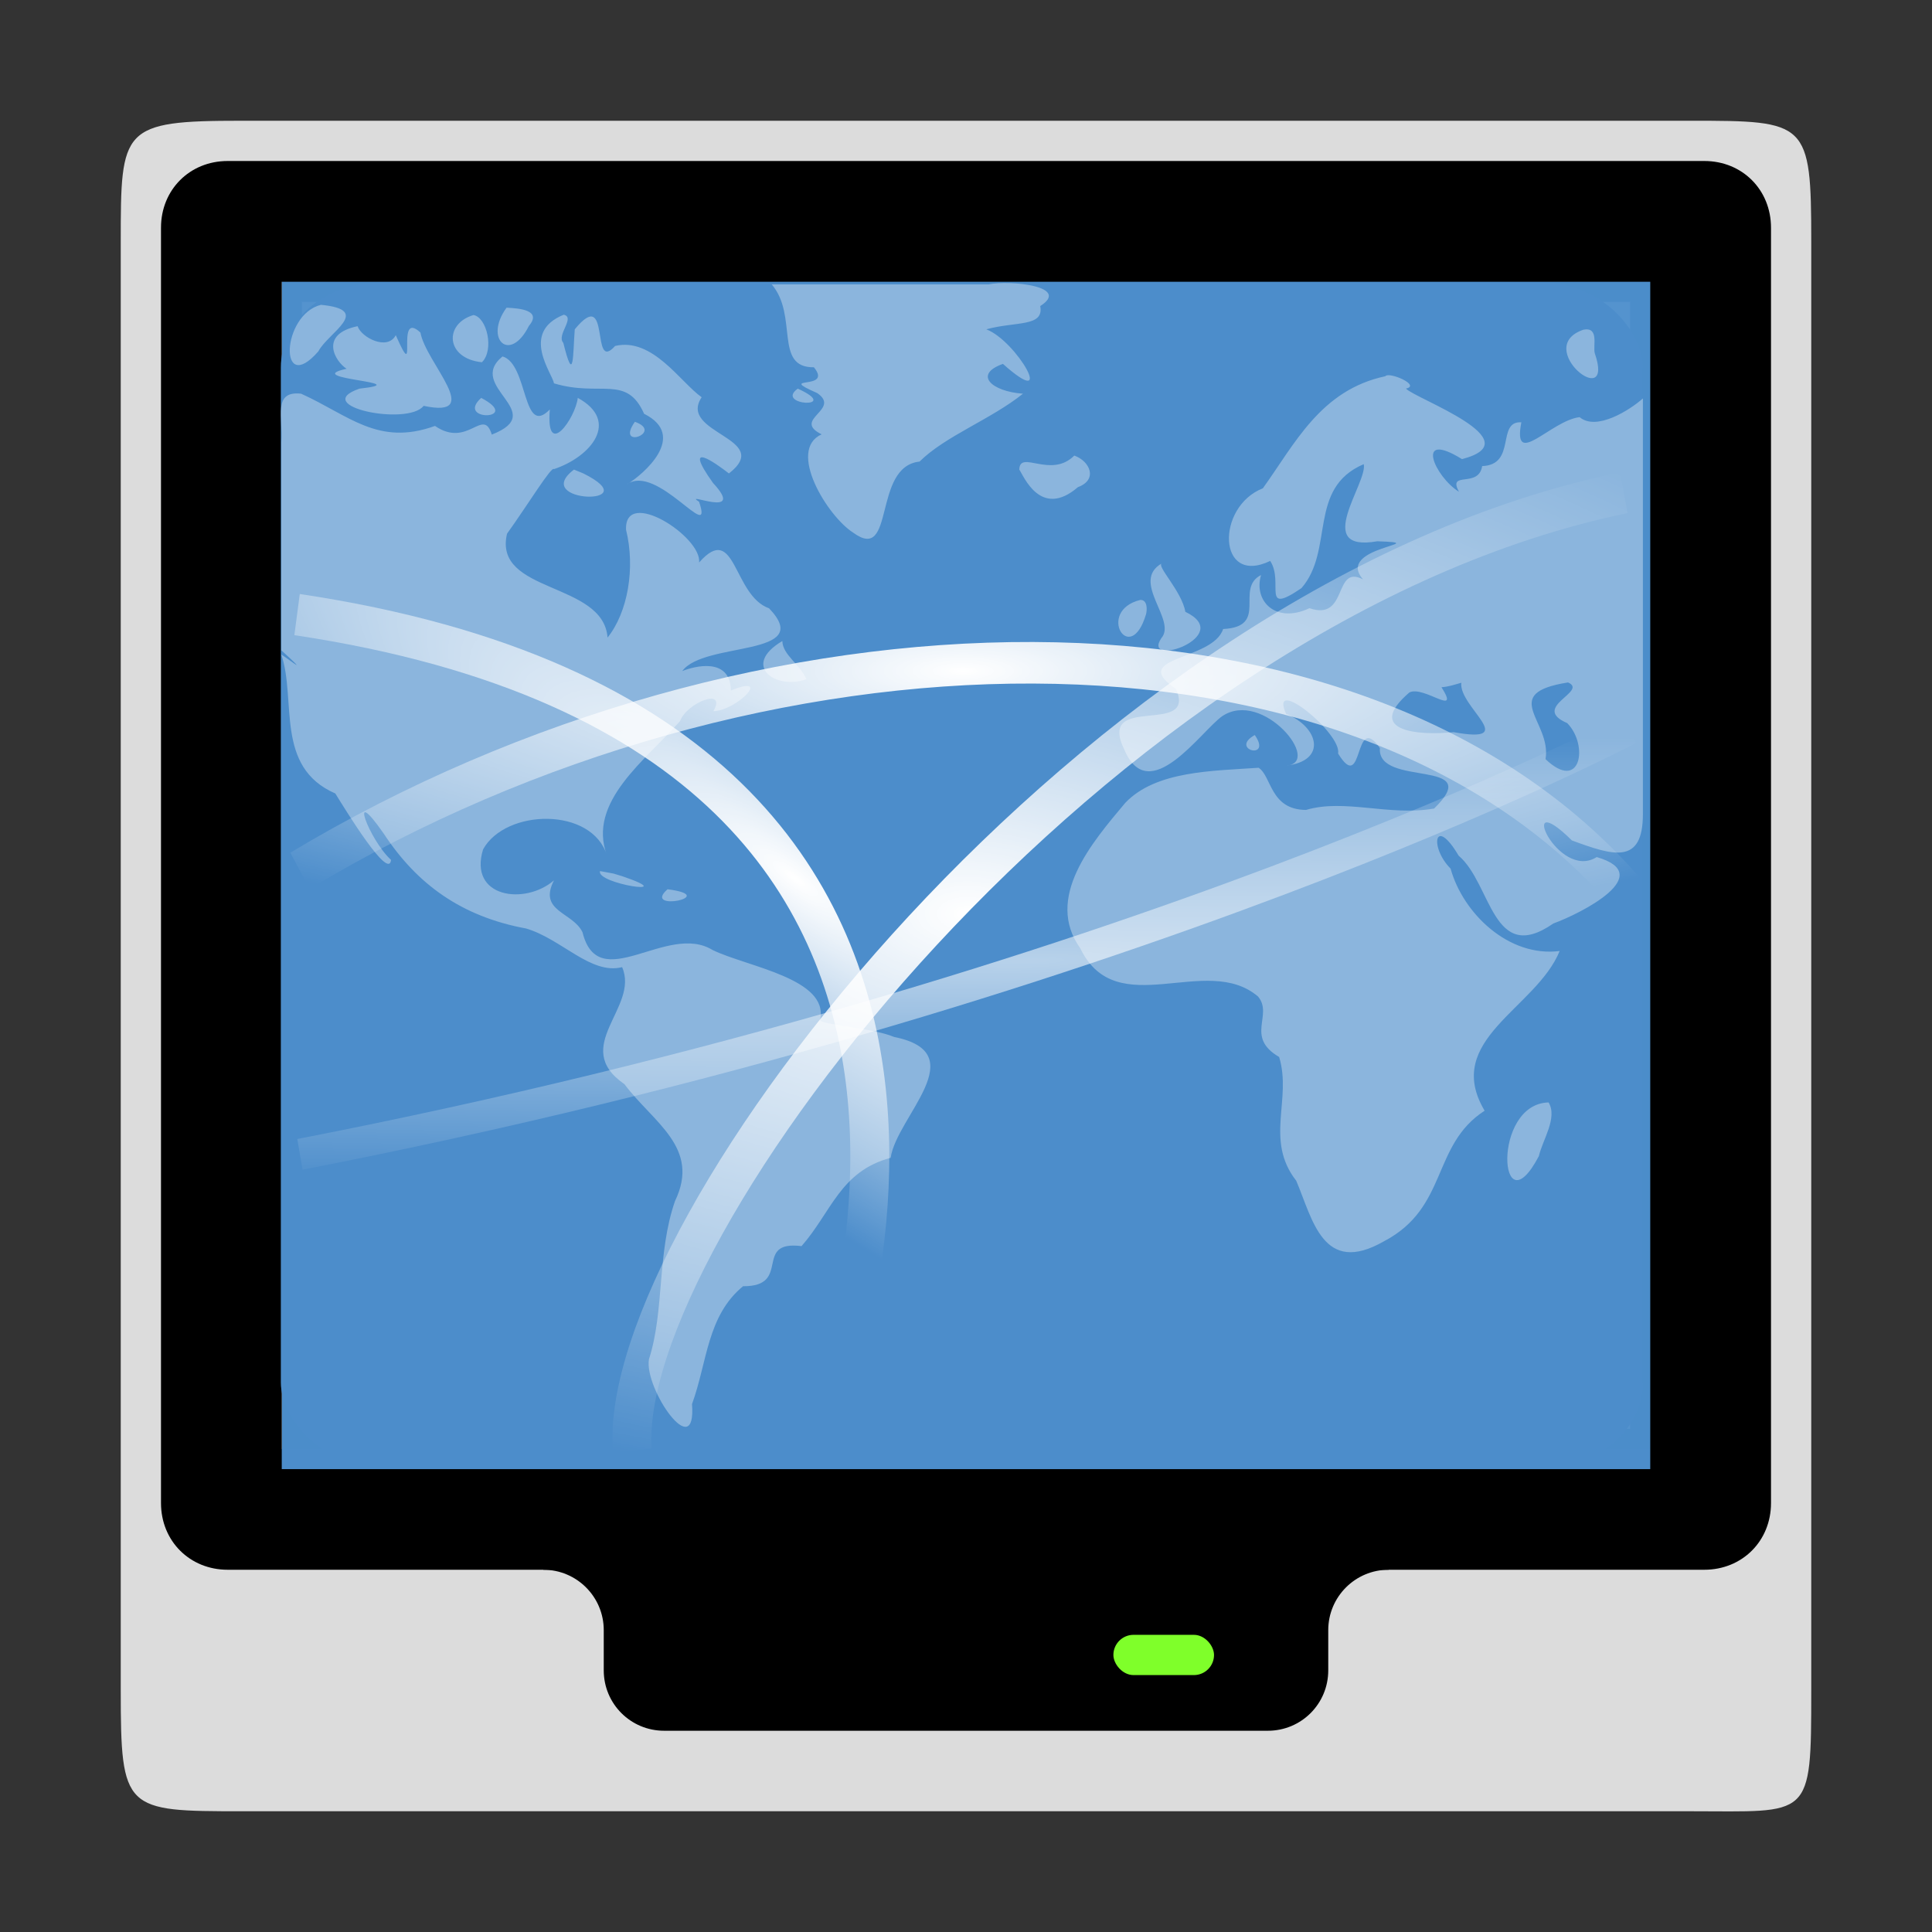 <?xml version="1.0" encoding="UTF-8" standalone="no"?>
<!-- Created with Inkscape (http://www.inkscape.org/) -->

<svg
   xmlns:dc="http://purl.org/dc/elements/1.1/"
   xmlns:cc="http://creativecommons.org/ns#"
   xmlns:rdf="http://www.w3.org/1999/02/22-rdf-syntax-ns#"
   xmlns:svg="http://www.w3.org/2000/svg"
   xmlns="http://www.w3.org/2000/svg"
   xmlns:xlink="http://www.w3.org/1999/xlink"
   xmlns:sodipodi="http://sodipodi.sourceforge.net/DTD/sodipodi-0.dtd"
   xmlns:inkscape="http://www.inkscape.org/namespaces/inkscape"
   version="1.0"
   width="96"
   height="96"
   id="svg2408"
   inkscape:version="0.48.4 r9939"
   sodipodi:docname="krfb.svg">
  <rect width="100%" height="100%" fill="#333333" stroke="none"/>
  <sodipodi:namedview
     pagecolor="#ffffff"
     bordercolor="#666666"
     borderopacity="1"
     objecttolerance="10"
     gridtolerance="10"
     guidetolerance="10"
     inkscape:pageopacity="0"
     inkscape:pageshadow="2"
     inkscape:window-width="1680"
     inkscape:window-height="991"
     id="namedview77"
     showgrid="false"
     inkscape:zoom="6.049964"
     inkscape:cx="-4.219512"
     inkscape:cy="49.49162"
     inkscape:window-x="0"
     inkscape:window-y="-3"
     inkscape:window-maximized="1"
     inkscape:current-layer="svg2408" />
  <defs
     id="defs2410">
    <linearGradient
       x1="65.156"
       y1="16.125"
       x2="65.156"
       y2="69.688"
       id="linearGradient2675"
       xlink:href="#linearGradient3737"
       gradientUnits="userSpaceOnUse" />
    <linearGradient
       id="linearGradient3687">
      <stop
         id="stop3689"
         style="stop-color:#ffffff;stop-opacity:1"
         offset="0" />
      <stop
         id="stop3691"
         style="stop-color:#ffffff;stop-opacity:0"
         offset="1" />
    </linearGradient>
    <linearGradient
       id="linearGradient3175">
      <stop
         id="stop3177"
         style="stop-color:#55a6eb;stop-opacity:1"
         offset="0" />
      <stop
         id="stop3179"
         style="stop-color:#1754c4;stop-opacity:1"
         offset="1" />
    </linearGradient>
    <radialGradient
       cx="48"
       cy="-15.894"
       r="35.938"
       fx="48"
       fy="-15.894"
       id="radialGradient3465"
       xlink:href="#linearGradient3175"
       gradientUnits="userSpaceOnUse"
       gradientTransform="matrix(-0.005,1.22,-1.384,-0.006,26.241,-46.842)" />
    <linearGradient
       x1="45.448"
       y1="92.54"
       x2="45.448"
       y2="7.017"
       id="ButtonShadow"
       gradientUnits="userSpaceOnUse"
       gradientTransform="scale(1.006,0.994)">
      <stop
         id="stop3750"
         style="stop-color:#000000;stop-opacity:1"
         offset="0" />
      <stop
         id="stop3752"
         style="stop-color:#000000;stop-opacity:0.588"
         offset="1" />
    </linearGradient>
    <linearGradient
       id="linearGradient3737">
      <stop
         id="stop3739"
         style="stop-color:#ffffff;stop-opacity:1"
         offset="0" />
      <stop
         id="stop3741"
         style="stop-color:#ffffff;stop-opacity:0"
         offset="1" />
    </linearGradient>
    <linearGradient
       id="linearGradient3700">
      <stop
         id="stop3702"
         style="stop-color:#dcdcdc;stop-opacity:1"
         offset="0" />
      <stop
         id="stop3704"
         style="stop-color:#f0f0f0;stop-opacity:1"
         offset="1" />
    </linearGradient>
    <filter
       color-interpolation-filters="sRGB"
       id="filter3174">
      <feGaussianBlur
         stdDeviation="1.71"
         id="feGaussianBlur3176" />
    </filter>
    <linearGradient
       x1="36.357"
       y1="6"
       x2="36.357"
       y2="63.893"
       id="linearGradient3188"
       xlink:href="#linearGradient3737"
       gradientUnits="userSpaceOnUse" />
    <linearGradient
       x1="24.996"
       y1="-2.75"
       x2="46.021"
       y2="75.716"
       id="linearGradient3507"
       xlink:href="#linearGradient3737"
       gradientUnits="userSpaceOnUse" />
    <linearGradient
       x1="24.996"
       y1="-2.75"
       x2="46.021"
       y2="75.716"
       id="linearGradient3519"
       xlink:href="#linearGradient3737"
       gradientUnits="userSpaceOnUse" />
    <filter
       x="-0.168"
       y="-0.42"
       width="1.336"
       height="1.84"
       color-interpolation-filters="sRGB"
       id="filter3531">
      <feGaussianBlur
         stdDeviation="0.55"
         id="feGaussianBlur3533" />
    </filter>
    <linearGradient
       x1="10.899"
       y1="20.867"
       x2="67.261"
       y2="64.556"
       id="linearGradient3701"
       xlink:href="#linearGradient3737"
       gradientUnits="userSpaceOnUse"
       gradientTransform="translate(-80,0)" />
    <linearGradient
       x1="48"
       y1="90"
       x2="48"
       y2="5.988"
       id="linearGradient3735"
       xlink:href="#linearGradient3700"
       gradientUnits="userSpaceOnUse" />
    <linearGradient
       x1="142.471"
       y1="16.125"
       x2="142.471"
       y2="64.188"
       id="linearGradient4126"
       xlink:href="#linearGradient3687"
       gradientUnits="userSpaceOnUse"
       gradientTransform="translate(-80,0)" />
    <linearGradient
       x1="68.517"
       y1="9.062"
       x2="68.517"
       y2="87.868"
       id="linearGradient4151"
       xlink:href="#linearGradient3737"
       gradientUnits="userSpaceOnUse" />
    <filter
       color-interpolation-filters="sRGB"
       id="filter4161">
      <feGaussianBlur
         id="feGaussianBlur4163"
         stdDeviation="0.503" />
    </filter>
    <linearGradient
       id="linearGradient3737-1">
      <stop
         id="stop3739-7"
         style="stop-color:#ffffff;stop-opacity:1"
         offset="0" />
      <stop
         id="stop3741-2"
         style="stop-color:#ffffff;stop-opacity:0"
         offset="1" />
    </linearGradient>
    <radialGradient
       cx="48"
       cy="90.172"
       r="42"
       fx="48"
       fy="90.172"
       id="radialGradient2874"
       xlink:href="#linearGradient3737-1"
       gradientUnits="userSpaceOnUse"
       gradientTransform="matrix(1.157,0,0,0.996,-7.551,0.197)" />
    <linearGradient
       x1="45.448"
       y1="92.54"
       x2="45.448"
       y2="7.017"
       id="ButtonShadow-0"
       gradientUnits="userSpaceOnUse"
       gradientTransform="matrix(1.006,0,0,0.994,100,0)">
      <stop
         id="stop3750-8"
         style="stop-color:#000000;stop-opacity:1"
         offset="0" />
      <stop
         id="stop3752-5"
         style="stop-color:#000000;stop-opacity:0.588"
         offset="1" />
    </linearGradient>
    <linearGradient
       x1="32.251"
       y1="6.132"
       x2="32.251"
       y2="90.239"
       id="linearGradient3780"
       xlink:href="#ButtonShadow-0"
       gradientUnits="userSpaceOnUse"
       gradientTransform="matrix(1.024,0,0,1.012,-1.143,-98.071)" />
    <linearGradient
       x1="32.251"
       y1="6.132"
       x2="32.251"
       y2="90.239"
       id="linearGradient3772"
       xlink:href="#ButtonShadow-0"
       gradientUnits="userSpaceOnUse"
       gradientTransform="matrix(1.024,0,0,1.012,-1.143,-98.071)" />
    <linearGradient
       x1="32.251"
       y1="6.132"
       x2="32.251"
       y2="90.239"
       id="linearGradient3725"
       xlink:href="#ButtonShadow-0"
       gradientUnits="userSpaceOnUse"
       gradientTransform="matrix(1.024,0,0,1.012,-1.143,-98.071)" />
    <linearGradient
       x1="32.251"
       y1="6.132"
       x2="32.251"
       y2="90.239"
       id="linearGradient3721"
       xlink:href="#ButtonShadow-0"
       gradientUnits="userSpaceOnUse"
       gradientTransform="translate(0,-97)" />
    <linearGradient
       x1="32.251"
       y1="6.132"
       x2="32.251"
       y2="90.239"
       id="linearGradient2918"
       xlink:href="#ButtonShadow-0"
       gradientUnits="userSpaceOnUse"
       gradientTransform="matrix(1.024,0,0,1.012,-1.143,-98.071)" />
    <radialGradient
       cx="69.75"
       cy="75.974"
       r="58.5"
       fx="69.75"
       fy="75.974"
       id="radialGradient4250"
       xlink:href="#linearGradient5226-0"
       gradientUnits="userSpaceOnUse"
       gradientTransform="matrix(1.82,-0.045,0.006,0.173,-76.251,38.536)" />
    <linearGradient
       id="linearGradient5226-0">
      <stop
         id="stop5228-7"
         style="stop-color:#ffffff;stop-opacity:1"
         offset="0" />
      <stop
         id="stop5230-6"
         style="stop-color:#ffffff;stop-opacity:0"
         offset="1" />
    </linearGradient>
    <radialGradient
       cx="64.23"
       cy="68.449"
       r="43.77"
       fx="64.23"
       fy="68.449"
       id="radialGradient4252"
       xlink:href="#linearGradient5226-0"
       gradientUnits="userSpaceOnUse"
       gradientTransform="matrix(1.172,0,0,0.608,-27.201,4.728)" />
    <linearGradient
       id="linearGradient3102">
      <stop
         id="stop3104"
         style="stop-color:#ffffff;stop-opacity:1"
         offset="0" />
      <stop
         id="stop3106"
         style="stop-color:#ffffff;stop-opacity:0"
         offset="1" />
    </linearGradient>
    <radialGradient
       cx="49.234"
       cy="70.608"
       r="25.484"
       fx="49.234"
       fy="70.608"
       id="radialGradient4246"
       xlink:href="#linearGradient5226-0"
       gradientUnits="userSpaceOnUse"
       gradientTransform="matrix(0.377,-0.348,1.446,1.039,-81.15,-11.527)" />
    <linearGradient
       id="linearGradient3109">
      <stop
         id="stop3111"
         style="stop-color:#ffffff;stop-opacity:1"
         offset="0" />
      <stop
         id="stop3113"
         style="stop-color:#ffffff;stop-opacity:0"
         offset="1" />
    </linearGradient>
    <radialGradient
       cx="63.875"
       cy="2.217"
       r="58.375"
       fx="63.875"
       fy="2.217"
       id="radialGradient4248"
       xlink:href="#linearGradient5226-0"
       gradientUnits="userSpaceOnUse"
       gradientTransform="matrix(0.882,0,0,0.218,-8.48,34.549)" />
    <linearGradient
       id="linearGradient3116">
      <stop
         id="stop3118"
         style="stop-color:#ffffff;stop-opacity:1"
         offset="0" />
      <stop
         id="stop3120"
         style="stop-color:#ffffff;stop-opacity:0"
         offset="1" />
    </linearGradient>
    <linearGradient
       x1="48"
       y1="90"
       x2="48"
       y2="5.988"
       id="linearGradient3345"
       xlink:href="#linearGradient3700-5-1"
       gradientUnits="userSpaceOnUse" />
    <linearGradient
       id="linearGradient3700-5-1">
      <stop
         id="stop3702-0-2"
         style="stop-color:#3781c6;stop-opacity:1"
         offset="0" />
      <stop
         id="stop3704-4-9"
         style="stop-color:#88b2db;stop-opacity:1"
         offset="1" />
    </linearGradient>
    <radialGradient
       cx="63.98"
       cy="61.949"
       r="58.02"
       fx="63.98"
       fy="61.949"
       id="radialGradient5232-9"
       xlink:href="#linearGradient3875"
       gradientUnits="userSpaceOnUse"
       gradientTransform="matrix(0.878,0,0,0.552,-8.395,9.401)" />
    <linearGradient
       id="linearGradient3875">
      <stop
         id="stop3877"
         style="stop-color:#ffffff;stop-opacity:1"
         offset="0" />
      <stop
         id="stop3879"
         style="stop-color:#ffffff;stop-opacity:0.426"
         offset="1" />
    </linearGradient>
    <linearGradient
       gradientTransform="matrix(0.806,0,0,0.657,9.121,13.006)"
       y2="5.988"
       x2="48"
       y1="90"
       x1="48"
       gradientUnits="userSpaceOnUse"
       id="linearGradient3136"
       xlink:href="#linearGradient3700-5-1"
       inkscape:collect="always" />
    <radialGradient
       inkscape:collect="always"
       xlink:href="#linearGradient5226-0"
       id="radialGradient3126"
       gradientUnits="userSpaceOnUse"
       gradientTransform="matrix(0.377,-0.348,1.446,1.039,-81.15,-11.527)"
       cx="49.234"
       cy="70.608"
       fx="49.234"
       fy="70.608"
       r="25.484" />
    <radialGradient
       inkscape:collect="always"
       xlink:href="#linearGradient5226-0"
       id="radialGradient3128"
       gradientUnits="userSpaceOnUse"
       gradientTransform="matrix(1.172,0,0,0.608,-27.201,4.728)"
       cx="64.23"
       cy="68.449"
       fx="64.23"
       fy="68.449"
       r="43.77" />
    <radialGradient
       inkscape:collect="always"
       xlink:href="#linearGradient5226-0"
       id="radialGradient3130"
       gradientUnits="userSpaceOnUse"
       gradientTransform="matrix(0.882,0,0,0.218,-8.48,34.549)"
       cx="63.875"
       cy="2.217"
       fx="63.875"
       fy="2.217"
       r="58.375" />
    <radialGradient
       inkscape:collect="always"
       xlink:href="#linearGradient5226-0"
       id="radialGradient3132"
       gradientUnits="userSpaceOnUse"
       gradientTransform="matrix(1.82,-0.045,0.006,0.173,-76.251,38.536)"
       cx="69.75"
       cy="75.974"
       fx="69.75"
       fy="75.974"
       r="58.5" />
  </defs>
  <g
     id="layer2"
     style="display:none">
    <rect
       width="86"
       height="85"
       rx="6"
       ry="6"
       x="5"
       y="7"
       id="rect3745"
       style="opacity:0.9;fill:url(#ButtonShadow);fill-opacity:1;fill-rule:nonzero;stroke:none;filter:url(#filter3174)" />
  </g>
  <g
     id="layer3">
    <path
       d="m 12.062,12.062 0,53.875 71.875,0 0,-53.875 -71.875,0 z"
       transform="matrix(-1.001,0,0,-1.156,96.01,88.221)"
       id="path3215"
       style="fill:#5493ce;fill-opacity:1;fill-rule:nonzero;stroke:none" />
    <path
       d="m 12,12 0,62.281 71.938,0 L 83.938,12 12,12 z m 3,3 66,0 0,56 -66,0 0,-56 z"
       inkscape:connector-curvature="0"
       id="path3726"
       style="fill:#488bca;fill-opacity:1;fill-rule:nonzero;stroke:none;opacity:0.7" />
  </g>
  <g
     id="layer1"
     style="display:inline">
    <path
       d="M 12,6 C 6.031,6 6,6.362 6,12 l 0,72 c 0,5.969 0.197,6 6,6 l 72,0 c 5.969,0 6,0.465 6,-6 L 90,12 C 90,6.031 89.803,6 84,6 z m 2,7.495 68.379,0 0,58.505 L 14,72 z"
       inkscape:connector-curvature="0"
       id="rect2419"
       style="fill:#dcdcdc;fill-opacity:1;fill-rule:nonzero;stroke:none"
       sodipodi:nodetypes="sssssssssccccc" />
    <path
       d="M 11.312,8 C 9.429,8 8,9.429 8,11.312 l 0,63.375 C 8,76.571 9.429,78 11.312,78 l 73.375,0 C 86.571,78 88,76.571 88,74.688 l 0,-63.375 C 88,9.429 86.571,8 84.688,8 L 11.312,8 z M 14,14 l 68,0 0,58 -68,0 0,-58 z"
       inkscape:connector-curvature="0"
       id="path3174"
       style="fill:#000000;fill-opacity:1;fill-rule:nonzero;stroke:none" />
    <path
       d="m 33,74 c -1.662,0 -3,1.338 -3,3 l -3,0 0,1 c 1.656,0 3,1.344 3,3 l 0,2 c 0,1.662 1.338,3 3,3 l 30,0 c 1.662,0 3,-1.338 3,-3 l 0,-2 c 0,-1.656 1.344,-3 3,-3 l 0,-1 -3,0 c 0,-1.662 -1.338,-3 -3,-3 l -30,0 z"
       inkscape:connector-curvature="0"
       id="rect3535"
       style="fill:#000000;fill-opacity:1;fill-rule:nonzero;stroke:none" />
    <path
       d="m 14,72 68,0 0,1 -68,0 0,-1 z"
       inkscape:connector-curvature="0"
       id="rect3483"
       style="fill:#4c8dcb;fill-opacity:1;fill-rule:nonzero;stroke:none" />
    <rect
       width="5"
       height="2"
       rx="1"
       ry="1"
       x="55.324"
       y="81.234"
       id="rect3485"
       style="fill:#7fff2a;fill-opacity:1;fill-rule:nonzero;stroke:none" />
  </g>
  <g
     id="layer4"
     style="display:none">
    <path
       d="m 11.312,9.156 c -1.297,0 -2.156,0.86 -2.156,2.156 l 0,63.375 c 0,1.296 0.859,2.156 2.156,2.156 l 21.406,0 c 0.427,-0.007 0.823,0.221 1.031,0.594 l 3.281,6 c 0.294,0.54 0.492,1.008 0.656,1.219 0.165,0.211 0.117,0.188 0.312,0.188 l 7.156,0 -4.469,-13.688 -24.688,0 C 15.362,71.154 14.846,70.638 14.844,70 l 0,-54 c -0.006,-0.571 0.405,-1.062 0.969,-1.156 0.062,-0.005 0.125,-0.005 0.188,0 l 6.25,0 -1.875,-5.688 -9.062,0 z m 28.688,0 3.281,5.688 36.719,0 c 0.638,0.003 1.154,0.519 1.156,1.156 l 0,54 C 81.154,70.638 80.638,71.154 80,71.156 l -4.219,0 3.281,5.688 5.625,0 c 1.297,0 2.156,-0.86 2.156,-2.156 l 0,-63.375 c 0,-1.296 -0.859,-2.156 -2.156,-2.156 l -44.688,0 z"
       inkscape:connector-curvature="0"
       id="path3488"
       style="opacity:0.4;fill:url(#linearGradient3507);fill-opacity:1;fill-rule:evenodd;stroke:none" />
    <path
       d="m 17,17 0,52 22.969,0 -17,-52 L 17,17 z m 27.531,0 30,52 L 79,69 79,17 44.531,17 z"
       inkscape:connector-curvature="0"
       id="path3515"
       style="opacity:0.6;fill:url(#linearGradient3519);fill-opacity:1;fill-rule:evenodd;stroke:none" />
  </g>
  <g
     id="layer5"
     style="display:inline">
    <path
       d="M 11.312,8 C 9.429,8 8,9.429 8,11.312 l 0,63.375 C 8,76.571 9.429,78 11.312,78 L 27,78 c 1.656,0 3,1.344 3,3 l 0,2 c 0,1.662 1.338,3 3,3 l 30,0 c 1.662,0 3,-1.338 3,-3 l 0,-2 c 0,-1.656 1.344,-3 3,-3 l 15.688,0 C 86.571,78 88,76.571 88,74.688 l 0,-63.375 C 88,9.429 86.571,8 84.688,8 L 11.312,8 z M 14,14 l 68,0 0,58 -68,0 0,-58 z"
       inkscape:connector-curvature="0"
       id="path3691"
       style="fill:#000000;fill-opacity:1;fill-rule:nonzero;stroke:none;display:none" />
  </g>
  <g
     id="g3114"
     transform="matrix(1,0,0,1.066,0,-4.001)">
    <rect
       style="fill:#4c8dcb;fill-opacity:1;fill-rule:nonzero;stroke:none;display:inline"
       id="rect2419-8"
       y="16.948"
       x="13.955"
       ry="3.942"
       rx="4.834"
       height="55.183"
       width="67.68" />
    <path
       style="opacity:0.7;fill:#a6c6e5;fill-opacity:1;stroke:none;display:inline"
       id="path3522-9"
       inkscape:connector-curvature="0"
       d="m 38.347,17.011 c 1.33,1.456 0.091,3.886 2.096,3.862 0.976,1.125 -1.946,0.336 0.164,1.203 1.213,0.779 -1.284,1.224 0.219,1.923 -1.732,0.729 0.281,3.811 1.567,4.582 2.117,1.453 0.936,-3.077 3.299,-3.312 1.284,-1.195 3.539,-1.962 5.14,-3.164 -1.565,-0.104 -2.479,-0.898 -0.997,-1.39 2.728,2.279 0.684,-1.079 -0.826,-1.611 1.461,-0.379 2.882,-0.101 2.679,-1.084 1.544,-0.921 -1.484,-1.218 -2.565,-1.01 -3.592,0 -7.184,0 -10.777,0 z m -22.4,0.951 c -1.974,0.458 -2.111,4.304 -0.128,2.169 0.487,-0.877 2.737,-1.934 0.128,-2.169 z m 9.223,0.134 c -1.138,1.455 0.165,2.621 1.112,0.847 0.67,-0.741 -0.498,-0.82 -1.112,-0.847 z m 2.843,0.327 c -2.199,0.831 -0.542,2.768 -0.488,3.199 2.316,0.653 3.604,-0.427 4.48,1.419 2.204,1.035 -0.043,2.835 -0.871,3.303 1.49,-1.058 4.354,2.876 3.603,0.798 -0.896,-0.533 2.405,0.857 0.693,-0.876 -1.576,-2.07 0.125,-0.927 0.79,-0.444 2.26,-1.652 -2.557,-1.852 -1.355,-3.552 -1.054,-0.696 -2.436,-2.803 -4.301,-2.391 -1.249,1.317 -0.173,-2.869 -2.005,-0.775 -0.095,1.171 -0.035,2.657 -0.569,0.628 -0.358,-0.355 0.616,-1.181 0.022,-1.309 z m -4.484,0.015 c -1.476,0.401 -1.396,2.027 0.418,2.201 0.622,-0.578 0.247,-2.092 -0.418,-2.201 z m -5.76,0.52 c -1.917,0.37 -1.134,1.63 -0.548,1.985 -2.373,0.485 3.622,0.619 0.639,0.926 -2.482,0.808 2.39,1.76 3.19,0.802 3.065,0.611 0.11,-2 -0.159,-3.416 -1.299,-1.137 -0.051,2.621 -1.226,0.121 -0.41,0.742 -1.713,0.109 -1.896,-0.418 z m 60.913,0.163 c -2.572,0.821 1.599,3.918 0.562,1.1 -0.103,-0.34 0.232,-1.239 -0.562,-1.1 z m -53.714,1.248 c -1.848,1.416 2.349,2.587 -0.531,3.642 -0.432,-1.315 -1.175,0.658 -2.823,-0.404 -2.833,0.962 -4.281,-0.501 -6.653,-1.503 -1.425,-0.145 -0.889,1.103 -0.984,2.272 0,3.229 0,6.459 0,9.688 1.397,1.198 0.545,0.529 0,0.198 0.767,2.128 -0.338,5.24 2.684,6.478 0.514,0.777 2.669,4.086 2.769,3.096 -1.081,-0.923 -2.189,-3.688 -0.361,-1.223 1.638,2.343 3.847,3.863 7.075,4.421 1.765,0.489 3.216,2.171 4.768,1.801 0.877,1.886 -2.6,3.697 0.117,5.456 1.418,1.781 3.8,2.948 2.511,5.448 -0.902,2.441 -0.516,5.102 -1.295,7.376 -0.242,1.385 2.367,4.899 2.141,2.085 0.762,-1.956 0.742,-4.108 2.536,-5.492 2.455,0.016 0.469,-2.152 2.906,-1.869 1.487,-1.589 1.918,-3.485 4.427,-4.116 0.3,-1.929 4.173,-4.883 0.172,-5.634 -1.087,-0.437 -3.887,-0.594 -3.673,-0.81 0.433,-1.914 -3.62,-2.459 -5.345,-3.242 -2.265,-1.31 -5.668,2.177 -6.465,-0.828 -0.476,-0.945 -2.217,-0.961 -1.417,-2.42 -1.442,1.169 -4.262,0.814 -3.523,-1.444 1.121,-1.901 5.427,-1.991 6.161,0.296 -1.019,-2.522 1.969,-4.486 3.628,-6.28 0.338,-0.858 2.344,-1.595 1.654,-0.455 1.176,-0.035 2.96,-1.765 0.87,-0.967 -0.03,-1.578 -1.831,-1.13 -2.416,-0.905 1.083,-1.401 6.643,-0.635 4.315,-2.925 -1.804,-0.596 -1.654,-4.074 -3.479,-2.136 0.154,-1.194 -3.714,-3.531 -3.63,-1.529 0.472,1.791 0.086,3.855 -0.918,5.029 -0.21,-2.625 -5.701,-2.045 -4.995,-4.842 1.023,-1.333 2.218,-3.177 2.332,-3.011 1.833,-0.571 3.307,-2.23 1.183,-3.321 -0.114,0.951 -1.598,2.913 -1.389,0.54 -1.374,1.328 -1.06,-2.114 -2.348,-2.471 z m 43.871,0.921 c -3.22,0.642 -4.496,3.149 -6.089,5.225 -2.348,0.863 -2.258,4.569 0.365,3.385 0.702,1 -0.491,2.575 1.554,1.268 1.649,-1.779 0.288,-4.657 3.095,-5.779 0.204,0.872 -2.589,4.13 0.674,3.595 2.95,0.091 -2.145,0.24 -0.71,1.776 -1.491,-0.721 -0.716,1.969 -2.662,1.343 -1.686,0.748 -2.791,-0.347 -2.405,-1.546 -1.326,0.631 0.417,2.41 -1.885,2.517 -0.516,1.493 -4.756,1.268 -2.345,2.788 1.071,2.262 -3.99,0.142 -2.553,2.857 1.229,2.685 3.805,-0.89 4.85,-1.58 2.016,-1.275 5.004,2.174 3.19,2.302 2.035,-0.223 1.616,-1.8 -0.014,-2.411 -0.88,-1.861 2.787,0.913 2.584,1.846 1.294,1.975 0.761,-2.022 2.078,-0.253 -0.154,1.867 5.297,0.439 2.695,2.818 -2.237,0.367 -4.44,-0.47 -6.366,0.066 -1.793,-0.013 -1.703,-1.575 -2.356,-1.966 -2.28,0.151 -5.099,0.134 -6.625,1.636 -1.651,1.847 -4.032,4.428 -2.232,6.786 1.801,3.494 6.266,0.181 8.833,2.245 0.763,0.86 -0.661,1.883 1.045,2.815 0.642,1.985 -0.729,3.87 0.848,5.768 0.815,1.785 1.321,4.456 4.356,2.825 3.211,-1.576 2.356,-4.48 5.006,-6.089 -2.097,-3.308 2.565,-4.759 3.728,-7.444 -2.541,0.303 -4.805,-1.762 -5.419,-3.841 -1.068,-1.01 -0.793,-2.499 0.4,-0.602 1.639,1.295 1.674,5.137 4.706,3.16 1.386,-0.473 5.172,-2.276 2.155,-3.096 -1.944,1.148 -4.089,-3.43 -1.234,-0.775 2.076,0.718 3.529,1.146 3.529,-1.235 0,-6.413 0,-12.912 0,-19.368 -0.647,0.539 -2.307,1.533 -3.146,0.872 -1.443,0.164 -3.347,2.452 -2.894,0.24 -1.254,-0.068 -0.224,1.983 -1.947,2.041 -0.173,1.054 -1.74,0.195 -1.152,1.197 -1.209,-0.699 -2.232,-2.907 0.15,-1.521 3.538,-0.865 -2.333,-2.817 -2.786,-3.289 0.762,-0.149 -0.829,-0.796 -1.021,-0.579 z m -29.199,0.579 c -1.178,0.8 2.239,0.951 0,0 z m -15.73,0.431 c -1.317,1.123 2.098,1.032 0,0 z m 7.637,1.114 c -0.997,1.332 1.474,0.492 0,0 z m 21.835,1.574 c -1.168,1.096 -2.709,-0.288 -2.734,0.654 0.212,0.285 1.059,2.316 2.916,0.817 0.997,-0.343 0.604,-1.206 -0.182,-1.47 z m -24.861,0.654 c -2.215,1.577 3.761,1.722 0.469,0.181 l -0.469,-0.181 z m 29.217,4.367 c -1.595,0.848 0.765,2.648 -0.035,3.494 -0.999,1.419 3.713,-0.1 1.196,-1.232 -0.179,-0.973 -1.474,-2.16 -1.161,-2.261 z m -1.075,1.708 c -2.222,0.512 -0.504,3.156 0.283,0.666 0.044,-0.144 0.104,-0.671 -0.283,-0.666 z m -17.789,1.916 c -2.067,1.149 -0.321,2.296 1.194,1.779 -0.311,-0.693 -1.18,-1.13 -1.194,-1.779 z m 39.041,1.931 c 1.031,0.424 -1.89,1.149 -0.04,1.896 1.076,1.032 0.671,3.247 -1.079,1.679 0.325,-1.751 -2.372,-3.058 1.119,-3.575 z m -5.304,0.015 c -0.14,1.125 2.976,2.873 -0.383,2.302 -1.776,0.17 -4.437,-0.044 -2.199,-1.849 0.707,-0.346 2.564,1.194 1.598,-0.246 0.343,-0.018 0.662,-0.123 0.984,-0.208 z m -10.262,2.436 c -1.296,0.681 0.896,1.202 0,0 z m -32.534,6.342 c -0.218,0.594 4.098,1.196 1.119,0.244 l -0.444,-0.127 -0.675,-0.117 z m 3.354,0.847 c -1.309,1.084 2.697,0.324 0,0 z m 43.78,9.937 c -2.845,0.06 -2.467,6.042 -0.484,2.502 0.188,-0.768 0.942,-1.782 0.484,-2.502 z" />
    <path
       style="fill:none;stroke:url(#radialGradient3126);stroke-width:1.937;stroke-linecap:butt;stroke-linejoin:miter;stroke-miterlimit:4;stroke-opacity:1;stroke-dasharray:none;display:inline"
       id="path3583"
       inkscape:connector-curvature="0"
       d="m 14.761,32.401 c 41.293,5.797 25.488,39.073 25.488,39.073" />
    <path
       style="fill:none;stroke:url(#radialGradient3128);stroke-width:1.937;stroke-linecap:butt;stroke-linejoin:miter;stroke-miterlimit:4;stroke-opacity:1;stroke-dasharray:none;display:inline"
       id="path3581"
       inkscape:connector-curvature="0"
       d="M 31.42,71.358 C 30.566,61.155 54.345,31.821 80.687,26.72" />
    <path
       style="fill:none;stroke:url(#radialGradient3130);stroke-width:1.937;stroke-linecap:butt;stroke-linejoin:miter;stroke-miterlimit:4;stroke-opacity:1;stroke-dasharray:none;display:inline"
       id="path3577"
       inkscape:connector-curvature="0"
       d="M 14.903,44.343 C 37.543,31.589 67.445,30.894 80.83,45.387" />
    <path
       style="opacity:0.6;fill:none;stroke:url(#radialGradient3132);stroke-width:1.453;stroke-linecap:butt;stroke-linejoin:miter;stroke-miterlimit:4;stroke-opacity:1;stroke-dasharray:none;display:inline"
       id="path3585"
       inkscape:connector-curvature="0"
       d="M 14.903,57.561 C 56.196,50.024 80.972,37.734 80.972,37.734" />
  </g>
</svg>
